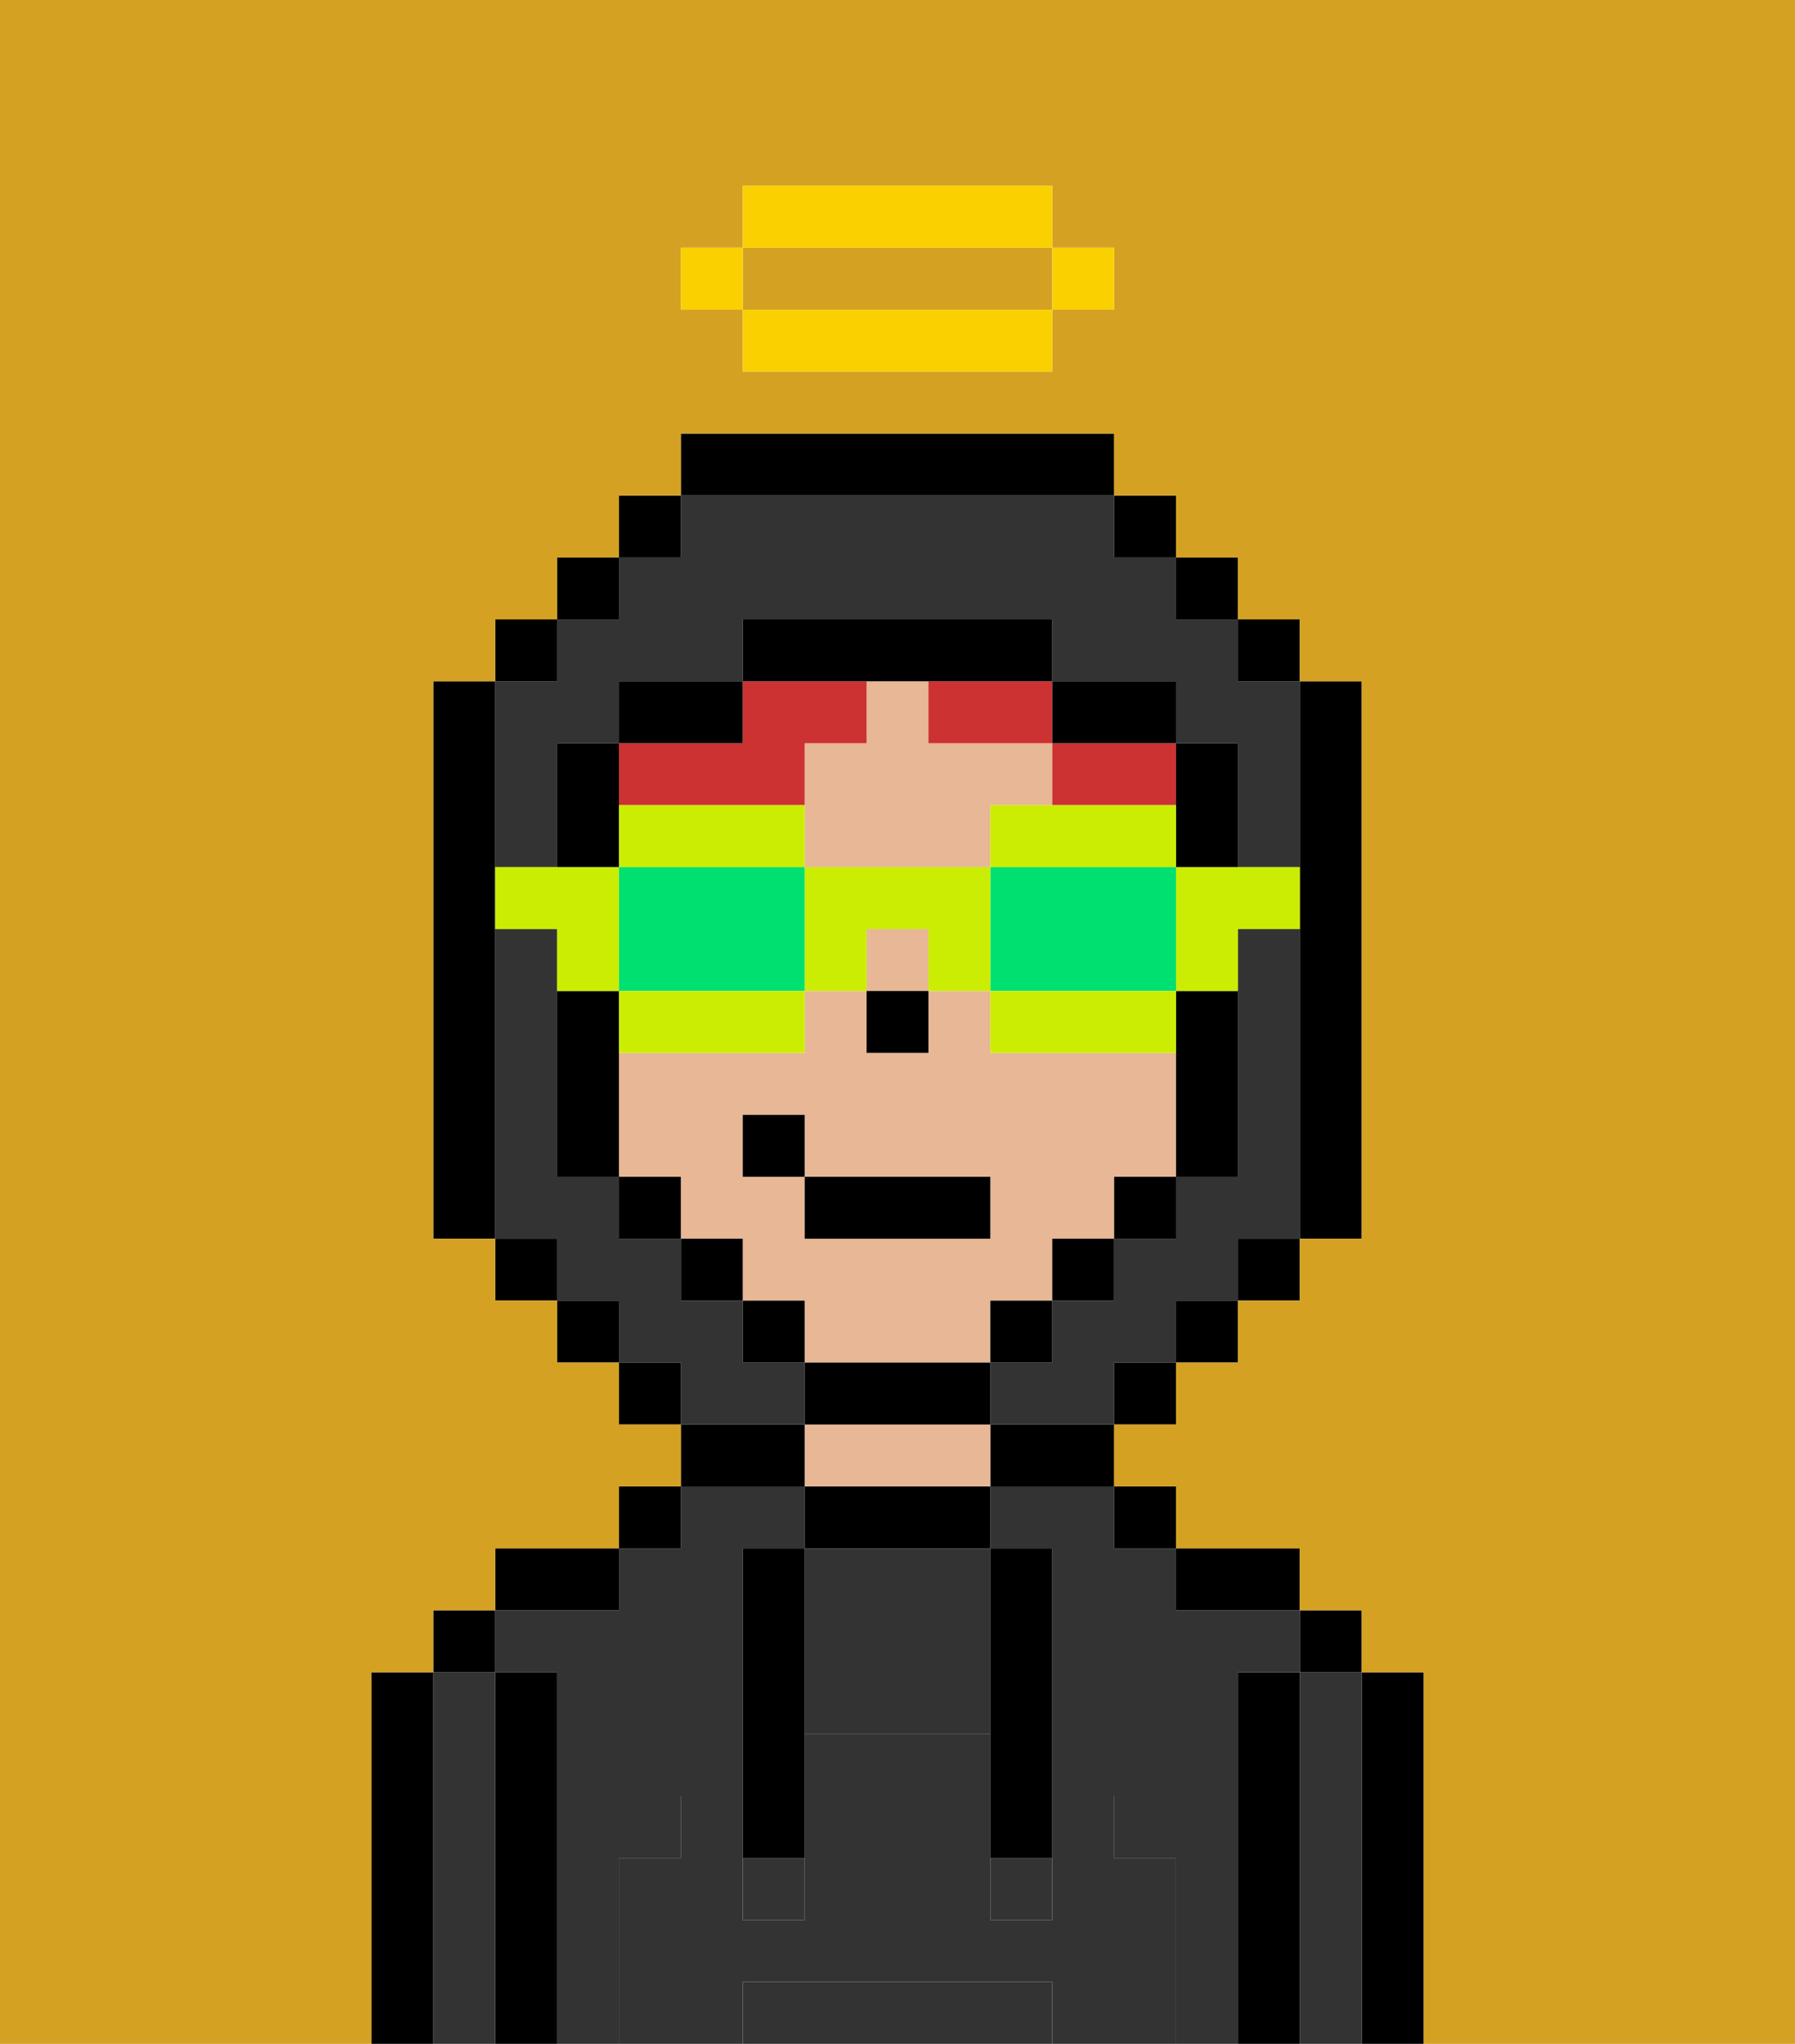 <svg xmlns="http://www.w3.org/2000/svg" viewBox="0 0 29 33"><defs><style>polygon,rect,path{shape-rendering:crispedges;}.ua290-1{fill:#000000;}.ua290-2{fill:#333333;}.ua290-3{fill:#e8b795;}.ua290-4{fill:#333333;}.ua290-5{fill:#cc3232;}.ua290-6{fill:#d4a122;}.ua290-7{fill:#cbed03;}.ua290-8{fill:#00e070;}.ua290-9{fill:#fad000;}</style></defs><path class="ua290-1" d="M23,27H22v6h1V27Z"/><path class="ua290-2" d="M22,27H21v6h1V27Z"/><rect class="ua290-1" x="21" y="26" width="1" height="1"/><path class="ua290-1" d="M21,27H20v6h1V27Z"/><path class="ua290-2" d="M10,30h1V29h1V25h1V24H11v1H10v1H8v1H9v6h1V30Z"/><path class="ua290-2" d="M20,27h1V26H19V25H18V24H16v1h1v4h1v1h1v3h1V27Z"/><path class="ua290-1" d="M20,26h1V25H19v1Z"/><rect class="ua290-1" x="18" y="24" width="1" height="1"/><path class="ua290-1" d="M16,24h2V23H16Z"/><path class="ua290-1" d="M13,24v1h3V24H13Z"/><path class="ua290-3" d="M15,23H13v1h3V23Z"/><path class="ua290-1" d="M13,23H11v1h2Z"/><rect class="ua290-1" x="10" y="24" width="1" height="1"/><path class="ua290-1" d="M10,25H8v1h2Z"/><path class="ua290-1" d="M9,27H8v6H9V27Z"/><path class="ua290-2" d="M8,27H7v6H8V27Z"/><rect class="ua290-1" x="7" y="26" width="1" height="1"/><path class="ua290-1" d="M7,27H6v6H7V27Z"/><path class="ua290-2" d="M13,25v3h3V25H13Z"/><path class="ua290-2" d="M16,32H12v1h5V32Z"/><rect class="ua290-2" x="16" y="30" width="1" height="1"/><rect class="ua290-2" x="12" y="30" width="1" height="1"/><path class="ua290-4" d="M19,30H18V29H17v2H16V28H13v3H12V29H11v1H10v3h2V32h5v1h2V30Z"/><path class="ua290-1" d="M13,25H12v5h1V25Z"/><path class="ua290-1" d="M16,28v2h1V25H16v3Z"/><rect class="ua290-3" x="14" y="15" width="1" height="1"/><path class="ua290-3" d="M14,14h2V13h1V12H15V11H14v1H13v2Z"/><path class="ua290-3" d="M16,22V21h1V20h1V19h1V17H16V16H15v1H14V16H13v1H10v2h1v1h1v1h1v1h3Zm-4-3V18h1v1h3v1H13V19Z"/><rect class="ua290-1" x="14" y="16" width="1" height="1"/><path class="ua290-5" d="M15,12h2V11H15Z"/><path class="ua290-5" d="M11,13h2V12h1V11H12v1H10v1Z"/><path class="ua290-5" d="M17,12v1h2V12H17Z"/><path class="ua290-2" d="M13,22H12V21H11V20H10V19H9V15H8v5H9v1h1v1h1v1h2Z"/><path class="ua290-2" d="M8,14H9V12h1V11h2V10h5v1h2v1h1v2h1V11H20V10H19V9H18V8H11V9H10v1H9v1H8v3Z"/><path class="ua290-2" d="M21,15H20v4H19v1H18v1H17v1H16v1h2V22h1V21h1V20h1V15Z"/><rect class="ua290-1" x="10" y="8" width="1" height="1"/><rect class="ua290-1" x="9" y="9" width="1" height="1"/><rect class="ua290-1" x="8" y="10" width="1" height="1"/><path class="ua290-1" d="M8,15V11H7v9H8V15Z"/><rect class="ua290-1" x="8" y="20" width="1" height="1"/><rect class="ua290-1" x="9" y="21" width="1" height="1"/><rect class="ua290-1" x="10" y="22" width="1" height="1"/><rect class="ua290-1" x="18" y="22" width="1" height="1"/><rect class="ua290-1" x="19" y="21" width="1" height="1"/><rect class="ua290-1" x="20" y="20" width="1" height="1"/><path class="ua290-1" d="M21,14v6h1V11H21v3Z"/><rect class="ua290-1" x="20" y="10" width="1" height="1"/><rect class="ua290-1" x="19" y="9" width="1" height="1"/><rect class="ua290-1" x="18" y="8" width="1" height="1"/><path class="ua290-1" d="M18,8V7H11V8h7Z"/><path class="ua290-1" d="M12,11H10v1h2Z"/><path class="ua290-1" d="M10,16H9v3h1V16Z"/><path class="ua290-1" d="M10,13V12H9v2h1Z"/><rect class="ua290-1" x="10" y="19" width="1" height="1"/><rect class="ua290-1" x="11" y="20" width="1" height="1"/><rect class="ua290-1" x="12" y="21" width="1" height="1"/><path class="ua290-1" d="M16,23V22H13v1h3Z"/><rect class="ua290-1" x="16" y="21" width="1" height="1"/><rect class="ua290-1" x="17" y="20" width="1" height="1"/><rect class="ua290-1" x="18" y="19" width="1" height="1"/><path class="ua290-1" d="M19,17v2h1V16H19Z"/><path class="ua290-1" d="M19,14h1V12H19v2Z"/><path class="ua290-1" d="M18,12h1V11H17v1Z"/><path class="ua290-1" d="M15,11h2V10H12v1h3Z"/><path class="ua290-6" d="M0,7V33H6V27H7V26H8V25h2V24h1V23H10V22H9V21H8V20H7V11H8V10H9V9h1V8h1V7h7V8h1V9h1v1h1v1h1v9H21v1H20v1H19v1H18v1h1v1h2v1h1v1h1v6h6V0H0ZM11,4h1V3h5V4h1V5H17V6H12V5H11Z"/><path class="ua290-6" d="M13,5h4V4H12V5Z"/><path class="ua290-7" d="M19,15v1h1V15h1V14H19Z"/><path class="ua290-7" d="M16,14h3V13H16Z"/><path class="ua290-8" d="M19,16V14H16v2h3Z"/><path class="ua290-7" d="M18,16H16v1h3V16Z"/><path class="ua290-7" d="M14,14H13v2h1V15h1v1h1V14Z"/><path class="ua290-7" d="M13,14V13H10v1h3Z"/><path class="ua290-8" d="M12,14H10v2h3V14Z"/><path class="ua290-7" d="M10,16v1h3V16H10Z"/><path class="ua290-7" d="M10,15V14H8v1H9v1h1Z"/><rect class="ua290-9" x="17" y="4" width="1" height="1"/><path class="ua290-9" d="M13,5H12V6h5V5H13Z"/><path class="ua290-9" d="M17,4V3H12V4h5Z"/><rect class="ua290-9" x="11" y="4" width="1" height="1"/><rect class="ua290-1" x="13" y="19" width="3" height="1"/><rect class="ua290-1" x="12" y="18" width="1" height="1"/></svg>